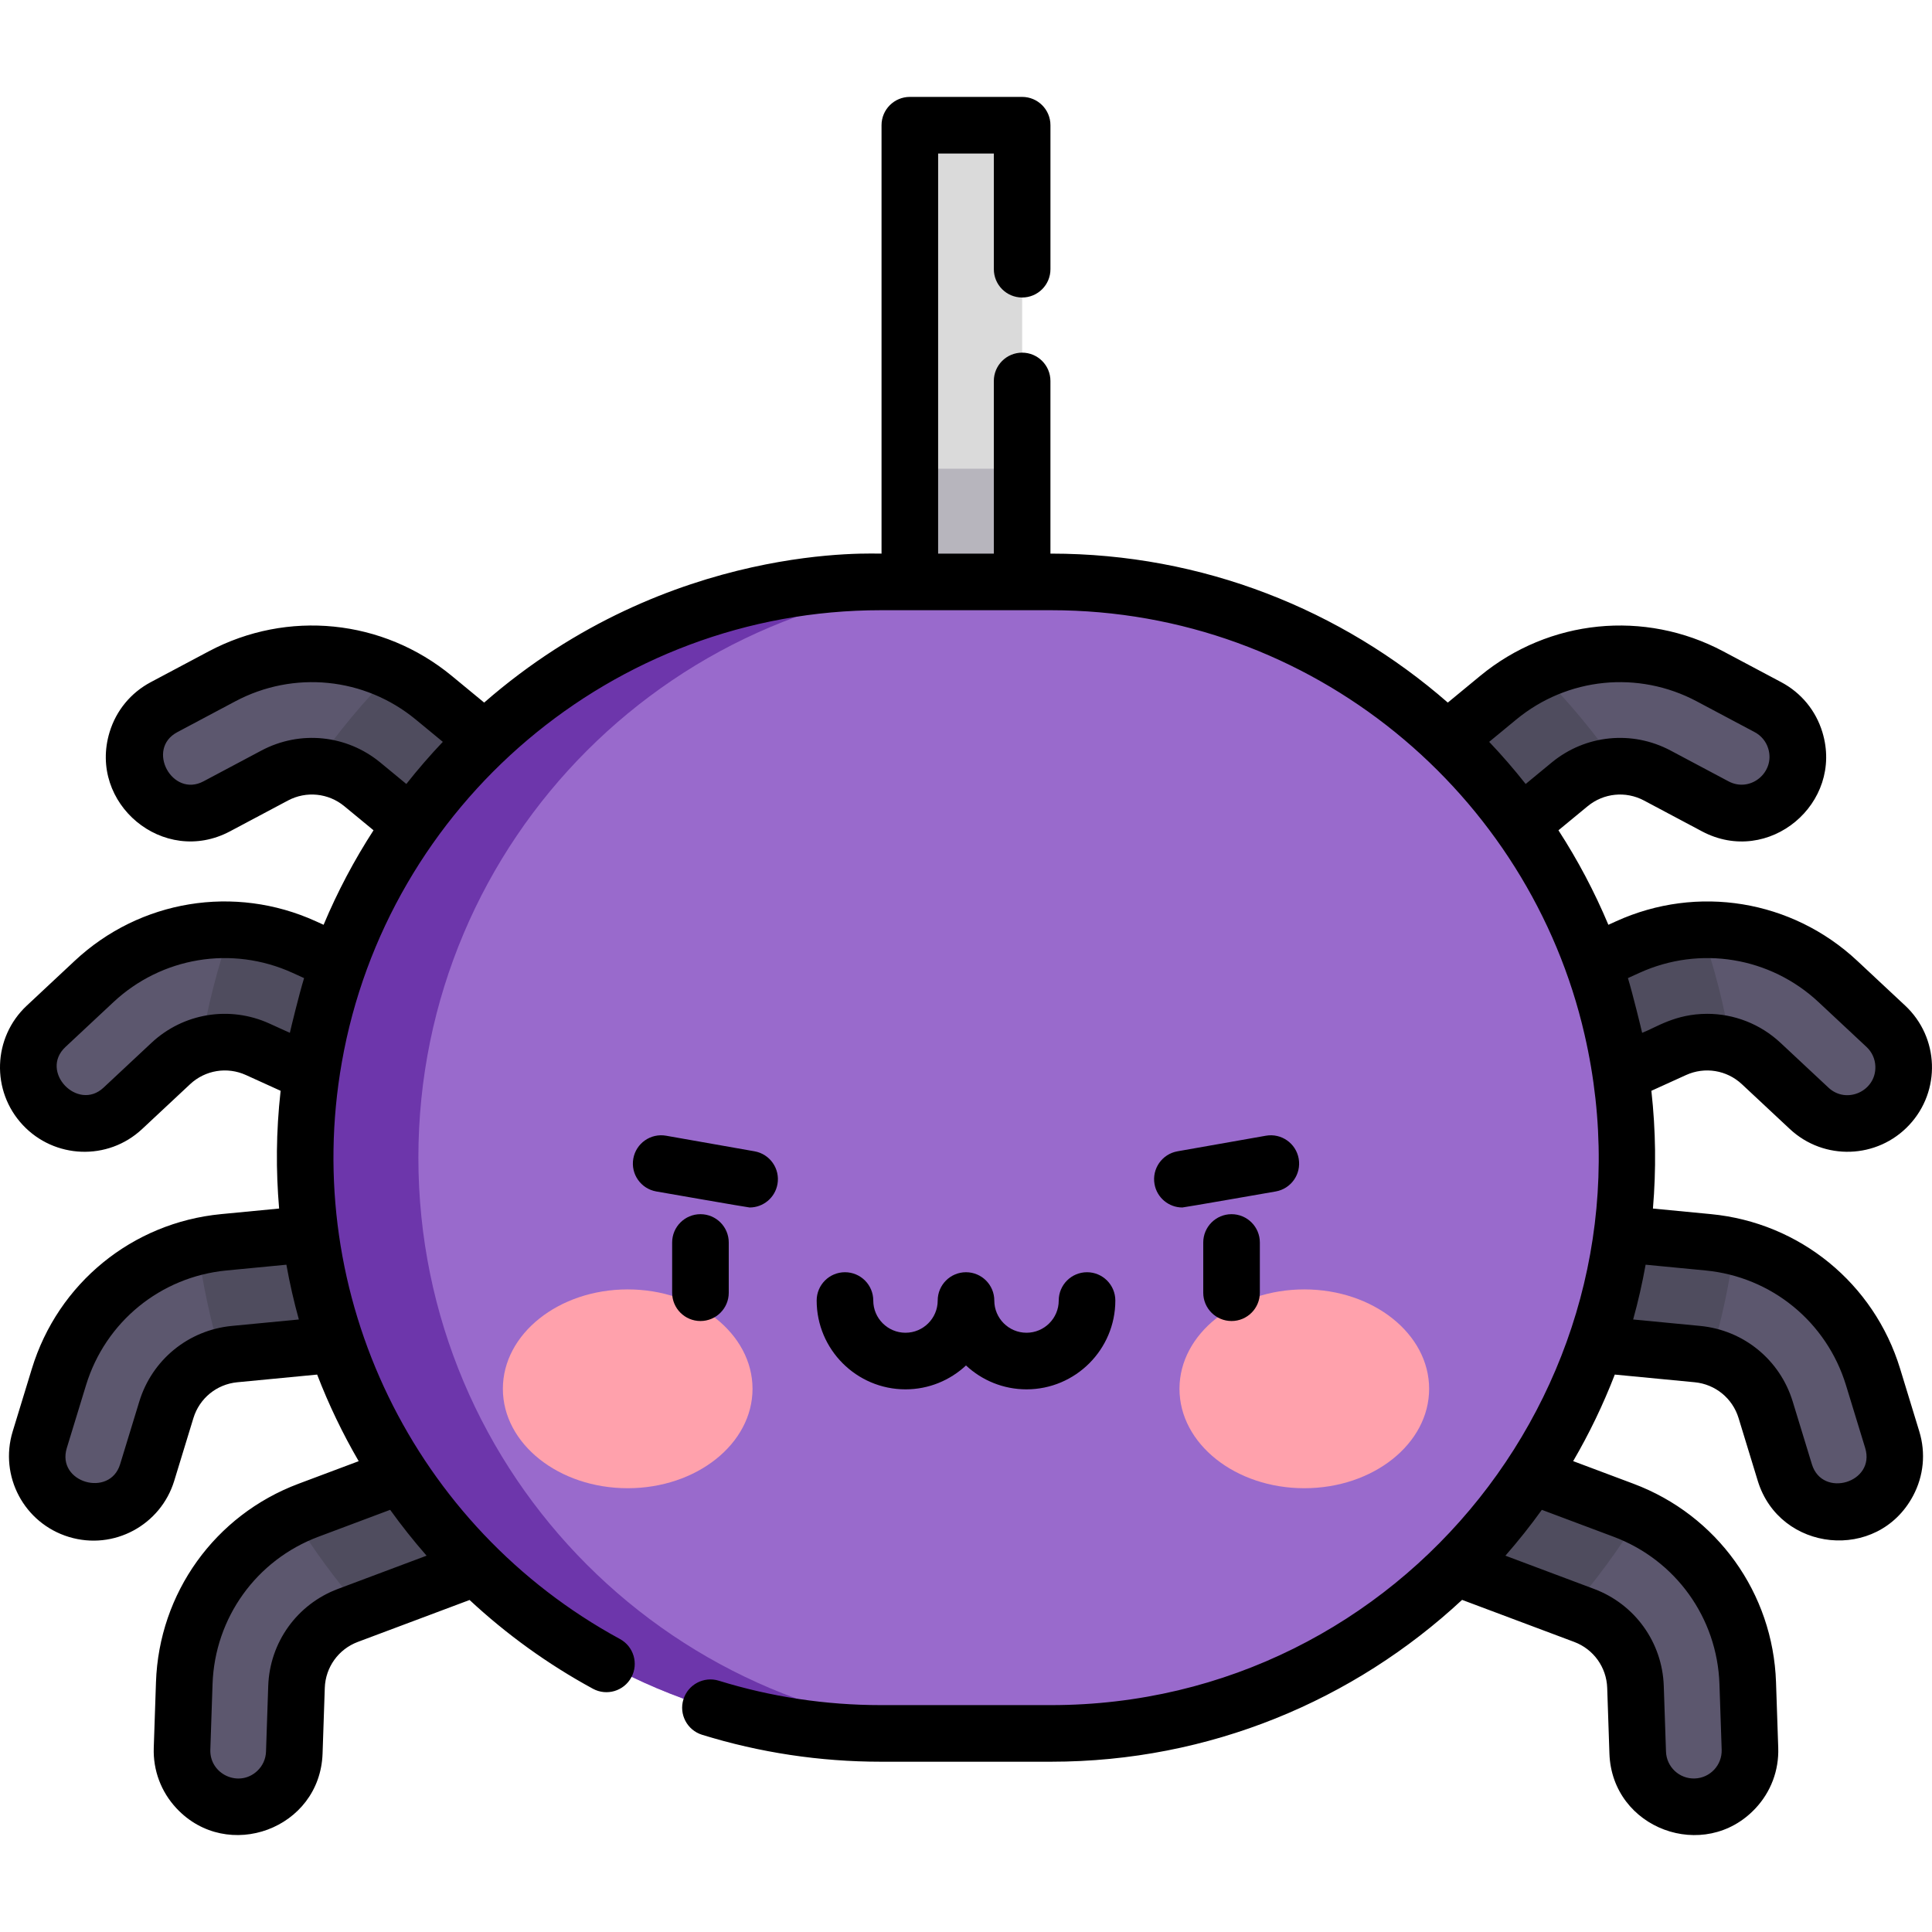 <?xml version="1.0" encoding="iso-8859-1"?>
<!-- Generator: Adobe Illustrator 23.0.3, SVG Export Plug-In . SVG Version: 6.00 Build 0)  -->
<svg version="1.1" id="Capa_1" xmlns="http://www.w3.org/2000/svg" xmlns:xlink="http://www.w3.org/1999/xlink" x="0px" y="0px"
	 viewBox="0 0 512 512" style="enable-background:new 0 0 512 512;" xml:space="preserve">
<g>
	<g>
		<g>
			<rect x="241.117" y="33.177" style="fill:#DADADA;" width="29.765" height="168.197"/>
		</g>
		<g>
			<path style="fill:#5C576E;" d="M372.318,239.472c-4.291,0-8.548-1.846-11.491-5.415c-5.229-6.342-4.327-15.722,2.014-20.951
				l34.212-28.21c15.9-13.109,37.93-15.33,56.124-5.657l15.357,8.165c7.258,3.858,10.014,12.87,6.155,20.128
				c-3.857,7.259-12.872,10.013-20.127,6.155l-15.357-8.165c-7.527-4.001-16.639-3.082-23.216,2.34l-34.211,28.21
				C379.004,238.358,375.651,239.472,372.318,239.472z"/>
		</g>
		<g>
			<path style="fill:#5C576E;" d="M393.335,297.242c-4.144-1.116-7.774-4.005-9.689-8.216c-3.401-7.483-0.091-16.306,7.392-19.707
				l40.369-18.346c18.761-8.524,40.611-4.942,55.665,9.128l12.707,11.876c6.006,5.613,6.324,15.031,0.71,21.035
				c-5.612,6.006-15.033,6.323-21.035,0.711l-12.707-11.876c-6.228-5.82-15.266-7.302-23.027-3.776l-40.368,18.346
				C400.081,297.904,396.554,298.108,393.335,297.242z"/>
		</g>
		<g>
			<path style="fill:#5C576E;" d="M396.616,350.324c-3.034-3.034-4.739-7.349-4.297-11.955c0.787-8.182,8.057-14.177,16.239-13.39
				l44.139,4.244c20.512,1.974,37.66,15.98,43.686,35.686l5.086,16.633c2.404,7.861-2.019,16.181-9.88,18.584
				c-7.86,2.405-16.183-2.022-18.584-9.88l-5.086-16.633c-2.493-8.151-9.586-13.945-18.071-14.762l-44.138-4.243
				C402.132,354.264,398.973,352.681,396.616,350.324z"/>
		</g>
		<g>
			<path style="fill:#5C576E;" d="M370.629,406.034c-2.141-3.719-2.665-8.329-1.041-12.661c2.887-7.696,11.466-11.595,19.162-8.708
				l41.518,15.573c19.294,7.239,32.211,25.221,32.906,45.816l0.587,17.383c0.278,8.215-6.157,15.1-14.372,15.377
				c-8.215,0.279-15.101-6.159-15.376-14.371l-0.587-17.383c-0.288-8.519-5.631-15.958-13.612-18.952l-41.517-15.572
				C374.931,411.273,372.292,408.923,370.629,406.034z"/>
		</g>
		<g>
			<path style="fill:#5C576E;" d="M139.682,239.472c4.291,0,8.548-1.846,11.491-5.415c5.229-6.342,4.327-15.722-2.014-20.951
				l-34.212-28.21c-15.9-13.109-37.93-15.33-56.124-5.657l-15.357,8.165c-7.258,3.858-10.014,12.87-6.155,20.128
				c3.857,7.259,12.872,10.013,20.127,6.155l15.357-8.165c7.527-4.001,16.639-3.082,23.216,2.34l34.211,28.21
				C132.996,238.358,136.349,239.472,139.682,239.472z"/>
		</g>
		<g>
			<path style="fill:#5C576E;" d="M118.665,297.242c4.144-1.116,7.774-4.005,9.689-8.216c3.401-7.483,0.091-16.306-7.392-19.707
				l-40.369-18.346c-18.761-8.524-40.611-4.942-55.665,9.128l-12.707,11.876c-6.006,5.613-6.324,15.031-0.71,21.035
				c5.612,6.006,15.033,6.323,21.035,0.711l12.707-11.876c6.228-5.82,15.266-7.302,23.027-3.776l40.368,18.346
				C111.919,297.904,115.446,298.108,118.665,297.242z"/>
		</g>
		<g>
			<path style="fill:#5C576E;" d="M115.384,350.324c3.034-3.034,4.739-7.349,4.297-11.955c-0.787-8.182-8.057-14.177-16.239-13.39
				l-44.139,4.244c-20.512,1.974-37.66,15.98-43.686,35.686l-5.086,16.633c-2.404,7.861,2.019,16.181,9.88,18.584
				c7.86,2.405,16.183-2.022,18.584-9.88l5.086-16.633c2.493-8.151,9.586-13.945,18.071-14.762l44.138-4.243
				C109.868,354.264,113.027,352.681,115.384,350.324z"/>
		</g>
		<g>
			<path style="fill:#5C576E;" d="M141.371,406.034c2.141-3.719,2.666-8.329,1.041-12.661c-2.887-7.696-11.466-11.595-19.162-8.708
				l-41.518,15.573c-19.294,7.239-32.211,25.221-32.906,45.816l-0.587,17.383c-0.278,8.215,6.157,15.1,14.372,15.377
				c8.215,0.279,15.101-6.159,15.376-14.371l0.587-17.383c0.288-8.519,5.631-15.958,13.612-18.952l41.517-15.572
				C137.069,411.273,139.708,408.923,141.371,406.034z"/>
		</g>
		<path style="fill:#4F4C5E;" d="M149.159,213.106l-34.212-28.209c-3.366-2.775-7.008-5.056-10.828-6.846
			c-7.657,7.692-14.628,16.066-20.827,25.014c4.553,0.137,9.034,1.759,12.72,4.797l34.211,28.21c2.773,2.286,6.126,3.4,9.46,3.4
			c4.291,0,8.548-1.846,11.491-5.415C156.403,227.715,155.501,218.336,149.159,213.106z"/>
		<path style="fill:#4F4C5E;" d="M120.962,269.319l-40.369-18.346c-6.261-2.845-12.867-4.334-19.449-4.542
			c-3.472,9.881-6.115,20.146-7.848,30.716c4.833-1.522,10.155-1.269,14.983,0.924l40.368,18.346
			c3.272,1.487,6.8,1.691,10.018,0.824c4.144-1.115,7.774-4.004,9.689-8.216C131.754,281.542,128.445,272.719,120.962,269.319z"/>
		<path style="fill:#4F4C5E;" d="M103.442,324.979l-44.139,4.244c-2.352,0.227-4.656,0.618-6.908,1.151
			c1.293,9.983,3.403,19.713,6.247,29.127c1.137-0.308,2.308-0.534,3.51-0.65l44.138-4.244c3.577-0.344,6.737-1.928,9.093-4.285
			c3.034-3.034,4.739-7.349,4.297-11.954C118.894,330.187,111.624,324.193,103.442,324.979z"/>
		<path style="fill:#4F4C5E;" d="M123.251,384.666l-41.518,15.573c-1.38,0.518-2.724,1.097-4.037,1.722
			c5.376,8.766,11.469,17.045,18.2,24.756l37.808-14.181c3.365-1.262,6.004-3.612,7.667-6.501c2.141-3.719,2.665-8.329,1.041-12.661
			C139.526,385.677,130.947,381.779,123.251,384.666z"/>
		<path style="fill:#4F4C5E;" d="M362.84,213.106l34.212-28.209c3.366-2.775,7.008-5.056,10.828-6.846
			c7.657,7.692,14.628,16.066,20.827,25.014c-4.553,0.137-9.034,1.759-12.72,4.797l-34.211,28.21c-2.773,2.286-6.126,3.4-9.46,3.4
			c-4.291,0-8.548-1.846-11.491-5.415C355.596,227.715,356.498,218.336,362.84,213.106z"/>
		<path style="fill:#4F4C5E;" d="M391.037,269.319l40.369-18.346c6.261-2.845,12.867-4.334,19.449-4.542
			c3.472,9.881,6.115,20.146,7.848,30.716c-4.833-1.522-10.155-1.269-14.983,0.924l-40.368,18.346
			c-3.272,1.487-6.8,1.691-10.018,0.824c-4.144-1.115-7.774-4.004-9.689-8.216C380.245,281.542,383.554,272.719,391.037,269.319z"/>
		<path style="fill:#4F4C5E;" d="M408.558,324.979l44.139,4.244c2.352,0.227,4.656,0.618,6.908,1.151
			c-1.293,9.983-3.403,19.713-6.247,29.127c-1.137-0.308-2.308-0.534-3.51-0.65l-44.138-4.244c-3.577-0.344-6.737-1.928-9.093-4.285
			c-3.034-3.034-4.739-7.349-4.297-11.954C393.105,330.187,400.376,324.193,408.558,324.979z"/>
		<path style="fill:#4F4C5E;" d="M388.748,384.666l41.518,15.573c1.38,0.518,2.724,1.097,4.037,1.722
			c-5.376,8.766-11.469,17.045-18.2,24.756l-37.808-14.181c-3.365-1.262-6.004-3.612-7.667-6.501
			c-2.141-3.719-2.665-8.329-1.041-12.661C372.474,385.677,381.052,381.779,388.748,384.666z"/>
		<rect x="241.117" y="124.212" style="fill:#B7B5BD;" width="29.765" height="77.163"/>
		<path style="fill:#996ACC;" d="M278.541,154.212h-45.082c-84.269,0-152.583,68.314-152.583,152.583v0
			c0,84.269,68.314,152.583,152.583,152.583h45.082c84.27,0,152.583-68.314,152.583-152.583v0
			C431.124,222.526,362.81,154.212,278.541,154.212z"/>
		<path style="fill:#6D36AB;" d="M110.876,306.796L110.876,306.796c0-84.27,68.314-152.584,152.583-152.584h-30
			c-84.269,0-152.583,68.314-152.583,152.584v0c0,84.269,68.314,152.583,152.583,152.583h30
			C179.19,459.379,110.876,391.065,110.876,306.796z"/>
		<ellipse style="fill:#FFA1AC;" cx="166.346" cy="368.05" rx="33.081" ry="26.344"/>
		<ellipse style="fill:#FFA1AC;" cx="345.654" cy="368.05" rx="33.081" ry="26.344"/>
	</g>
	<g>
		<path d="M198.663,319.995c3.571,0,6.736-2.56,7.377-6.199c0.719-4.079-2.005-7.969-6.084-8.688l-23.437-4.133
			c-4.077-0.72-7.969,2.004-8.688,6.084c-0.719,4.079,2.005,7.969,6.084,8.688C173.916,315.748,198.231,319.995,198.663,319.995z"/>
		<path d="M344.168,307.06c-0.719-4.079-4.605-6.802-8.688-6.084l-23.436,4.133c-4.079,0.719-6.803,4.609-6.084,8.688
			c0.642,3.639,3.806,6.199,7.377,6.199c0.432,0,24.747-4.247,24.747-4.247C342.163,315.028,344.887,311.139,344.168,307.06z"/>
		<path d="M255.999,361.86c4.207,3.924,9.845,6.331,16.038,6.331c12.979,0,23.538-10.558,23.538-23.538c0-4.142-3.358-7.5-7.5-7.5
			c-4.142,0-7.5,3.358-7.5,7.5c0,4.708-3.83,8.538-8.538,8.538s-8.538-3.83-8.538-8.538c0-4.142-3.358-7.5-7.5-7.5
			s-7.5,3.358-7.5,7.5c0,4.708-3.83,8.538-8.538,8.538c-4.707,0-8.537-3.83-8.537-8.538c0-4.142-3.358-7.5-7.5-7.5
			c-4.142,0-7.5,3.358-7.5,7.5c0,12.979,10.559,23.538,23.537,23.538C246.154,368.191,251.793,365.784,255.999,361.86z"/>
		<path d="M185.627,350.084c4.142,0,7.5-3.358,7.5-7.5v-13.313c0-4.142-3.358-7.5-7.5-7.5s-7.5,3.358-7.5,7.5v13.313
			C178.127,346.726,181.485,350.084,185.627,350.084z"/>
		<path d="M318.873,329.271v13.313c0,4.142,3.358,7.5,7.5,7.5s7.5-3.358,7.5-7.5v-13.313c0-4.142-3.358-7.5-7.5-7.5
			S318.873,325.129,318.873,329.271z"/>
		<path d="M46.171,392.436l5.086-16.632c1.603-5.24,6.163-8.965,11.616-9.49l21.176-2.035c3.056,7.944,6.745,15.613,11.008,22.949
			l-15.956,5.985c-22.144,8.308-36.969,28.949-37.766,52.583l-0.587,17.382c-0.202,5.975,1.935,11.672,6.017,16.04
			c13.495,14.439,38.051,5.453,38.721-14.528l0.587-17.382c0.186-5.476,3.621-10.26,8.75-12.184l29.623-11.11
			c9.738,9.057,20.675,16.997,32.686,23.524c3.64,1.978,8.193,0.63,10.171-3.009c1.977-3.64,0.631-8.193-3.009-10.171
			c-54.517-29.625-84.613-90.994-73.711-152.82c11.95-68.062,71.608-119.826,142.876-119.826c19.952,0,23.33,0,45.081,0
			c69.446,0,126.81,48.875,141.388,112.49c20.921,90.738-48.241,177.671-141.388,177.671h-45.081
			c-14.647,0-29.102-2.176-42.964-6.468c-3.955-1.225-8.158,0.99-9.383,4.947c-1.225,3.956,0.99,8.157,4.946,9.382
			c15.3,4.737,31.248,7.139,47.401,7.139h45.081c42.037,0,80.334-16.296,108.927-42.891l29.707,11.142
			c5.13,1.925,8.565,6.708,8.751,12.183l0.587,17.381c0.67,20.003,25.221,28.974,38.721,14.529
			c4.082-4.368,6.22-10.064,6.017-16.039l-0.587-17.382c-0.798-23.635-15.623-44.275-37.767-52.584l-15.991-5.998
			c4.259-7.3,7.955-14.966,11.033-22.937l21.186,2.036c5.454,0.525,10.015,4.251,11.617,9.49l5.085,16.63
			c5.774,18.894,31.775,21.627,41.168,3.963c2.806-5.279,3.389-11.335,1.641-17.052l-5.086-16.632
			c-6.915-22.615-26.596-38.692-50.139-40.957l-15.363-1.477c0.865-10.33,0.769-20.526-0.413-31.206l9.185-4.174
			c4.989-2.268,10.8-1.314,14.802,2.427l12.706,11.875c9.026,8.44,23.19,7.971,31.635-1.067c8.448-9.037,7.971-23.188-1.068-31.636
			v0l-12.707-11.877c-17.277-16.148-42.355-20.261-63.888-10.476l-2.06,0.936c-3.678-8.771-8.116-17.146-13.23-25.045l7.744-6.386
			c4.228-3.485,10.086-4.076,14.925-1.505l15.356,8.164c17.693,9.411,37.681-7.437,31.912-26.308
			c-1.748-5.717-5.619-10.411-10.898-13.217l-15.358-8.165c-20.881-11.101-46.165-8.553-64.415,6.492l-8.588,7.082
			c-28.147-24.572-64.939-39.48-105.149-39.48h-0.158v-45.755c0-4.142-3.358-7.5-7.5-7.5c-4.142,0-7.5,3.358-7.5,7.5v45.755h-14.765
			V40.681h14.765v30.662c0,4.142,3.358,7.5,7.5,7.5c4.142,0,7.5-3.358,7.5-7.5V33.181c0-4.142-3.358-7.5-7.5-7.5h-29.765
			c-4.142,0-7.5,3.358-7.5,7.5v113.532c-0.828,0.16-56.014-3.554-105.307,39.479l-8.589-7.082
			c-18.25-15.046-43.534-17.593-64.414-6.492l-15.357,8.164c-5.28,2.806-9.15,7.5-10.898,13.218
			c-5.779,18.904,14.265,35.693,31.911,26.308l15.356-8.164c4.839-2.572,10.698-1.981,14.925,1.504l7.745,6.386
			c-5.114,7.899-9.551,16.275-13.23,25.045l-2.06-0.937c-21.533-9.784-46.61-5.671-63.887,10.477L7.104,266.497
			c-9.036,8.445-9.519,22.597-1.07,31.635c8.363,8.95,22.52,9.595,31.636,1.069l12.707-11.876c4.003-3.742,9.814-4.693,14.802-2.428
			l9.186,4.175c-1.226,11.081-1.25,21.076-0.397,31.204l-15.38,1.478c-23.543,2.266-43.223,18.342-50.139,40.957l-5.085,16.632
			c-3.618,11.828,3.026,24.333,14.858,27.95C30.193,410.955,42.602,404.119,46.171,392.436z M489.206,367.099
			c0,0,5.084,16.625,5.086,16.632c2.809,9.185-11.349,13.385-14.119,4.318l-5.086-16.633c-3.384-11.061-13.01-18.924-24.525-20.033
			l-17.759-1.707c1.324-4.778,2.428-9.627,3.303-14.516l15.87,1.526C469.457,338.368,484.071,350.306,489.206,367.099z
			 M455.674,446.303l0.587,17.383c0.137,4.069-3.04,7.489-7.131,7.628c-4.033,0.145-7.487-3.018-7.625-7.128l-0.587-17.383
			c-0.392-11.56-7.642-21.656-18.473-25.72l-23.495-8.812c3.411-3.892,6.636-7.95,9.655-12.149l19.026,7.136
			C444.072,413.427,455.081,428.753,455.674,446.303z M431.416,259.205l3.09-1.405c15.99-7.265,34.612-4.211,47.44,7.78
			l12.707,11.876c0,0,0,0,0,0c1.441,1.346,2.271,3.173,2.337,5.144c0.222,6.535-7.624,10.125-12.419,5.643l-12.707-11.877
			c-5.403-5.049-12.364-7.692-19.435-7.692c-8.506,0-13.601,3.651-17.244,5.035C435.016,272.904,432.581,262.955,431.416,259.205z
			 M401.82,190.684c13.551-11.172,32.326-13.065,47.832-4.822l15.358,8.165l0,0c1.741,0.925,3.018,2.474,3.594,4.359
			c1.902,6.224-4.688,11.784-10.525,8.679l-15.358-8.165c-10.168-5.405-22.544-4.214-31.507,3.176l-6.896,5.686
			c-3.047-3.862-6.276-7.592-9.669-11.165L401.82,190.684z M89.555,421.082c-10.83,4.064-18.081,14.16-18.472,25.721l-0.587,17.384
			c-0.066,1.969-0.896,3.795-2.337,5.142c-4.807,4.494-12.64,0.883-12.42-5.643l0.587-17.383
			c0.593-17.55,11.601-32.876,28.044-39.046l19.026-7.136c2.954,4.111,6.205,8.215,9.651,12.15L89.555,421.082z M69.278,198.901
			c0,0-15.288,8.128-15.358,8.165c-8.275,4.4-15.334-8.571-6.93-13.038l15.358-8.165c15.472-8.225,34.251-6.374,47.831,4.821
			l7.172,5.914c-3.393,3.573-6.621,7.303-9.669,11.165c0,0-6.896-5.686-6.897-5.687C91.86,194.717,79.493,193.471,69.278,198.901z
			 M76.815,273.71l-5.43-2.467c-10.533-4.786-22.798-2.774-31.249,5.124c0,0-12.661,11.834-12.708,11.878
			c-6.828,6.381-17.058-4.268-10.08-10.789l12.707-11.876c12.733-11.901,31.334-15.097,47.44-7.78l3.091,1.405
			C79.313,263.296,76.992,272.868,76.815,273.71z M17.708,383.732l5.086-16.632c5.135-16.793,19.749-28.731,37.23-30.413
			l15.871-1.526c0.875,4.889,1.978,9.738,3.303,14.516l-17.76,1.707c-11.514,1.108-21.14,8.972-24.523,20.034
			c0,0-5.073,16.586-5.087,16.634C29.103,396.958,14.898,392.914,17.708,383.732z"/>
	</g>
</g>
<g>
</g>
<g>
</g>
<g>
</g>
<g>
</g>
<g>
</g>
<g>
</g>
<g>
</g>
<g>
</g>
<g>
</g>
<g>
</g>
<g>
</g>
<g>
</g>
<g>
</g>
<g>
</g>
<g>
</g>
</svg>

